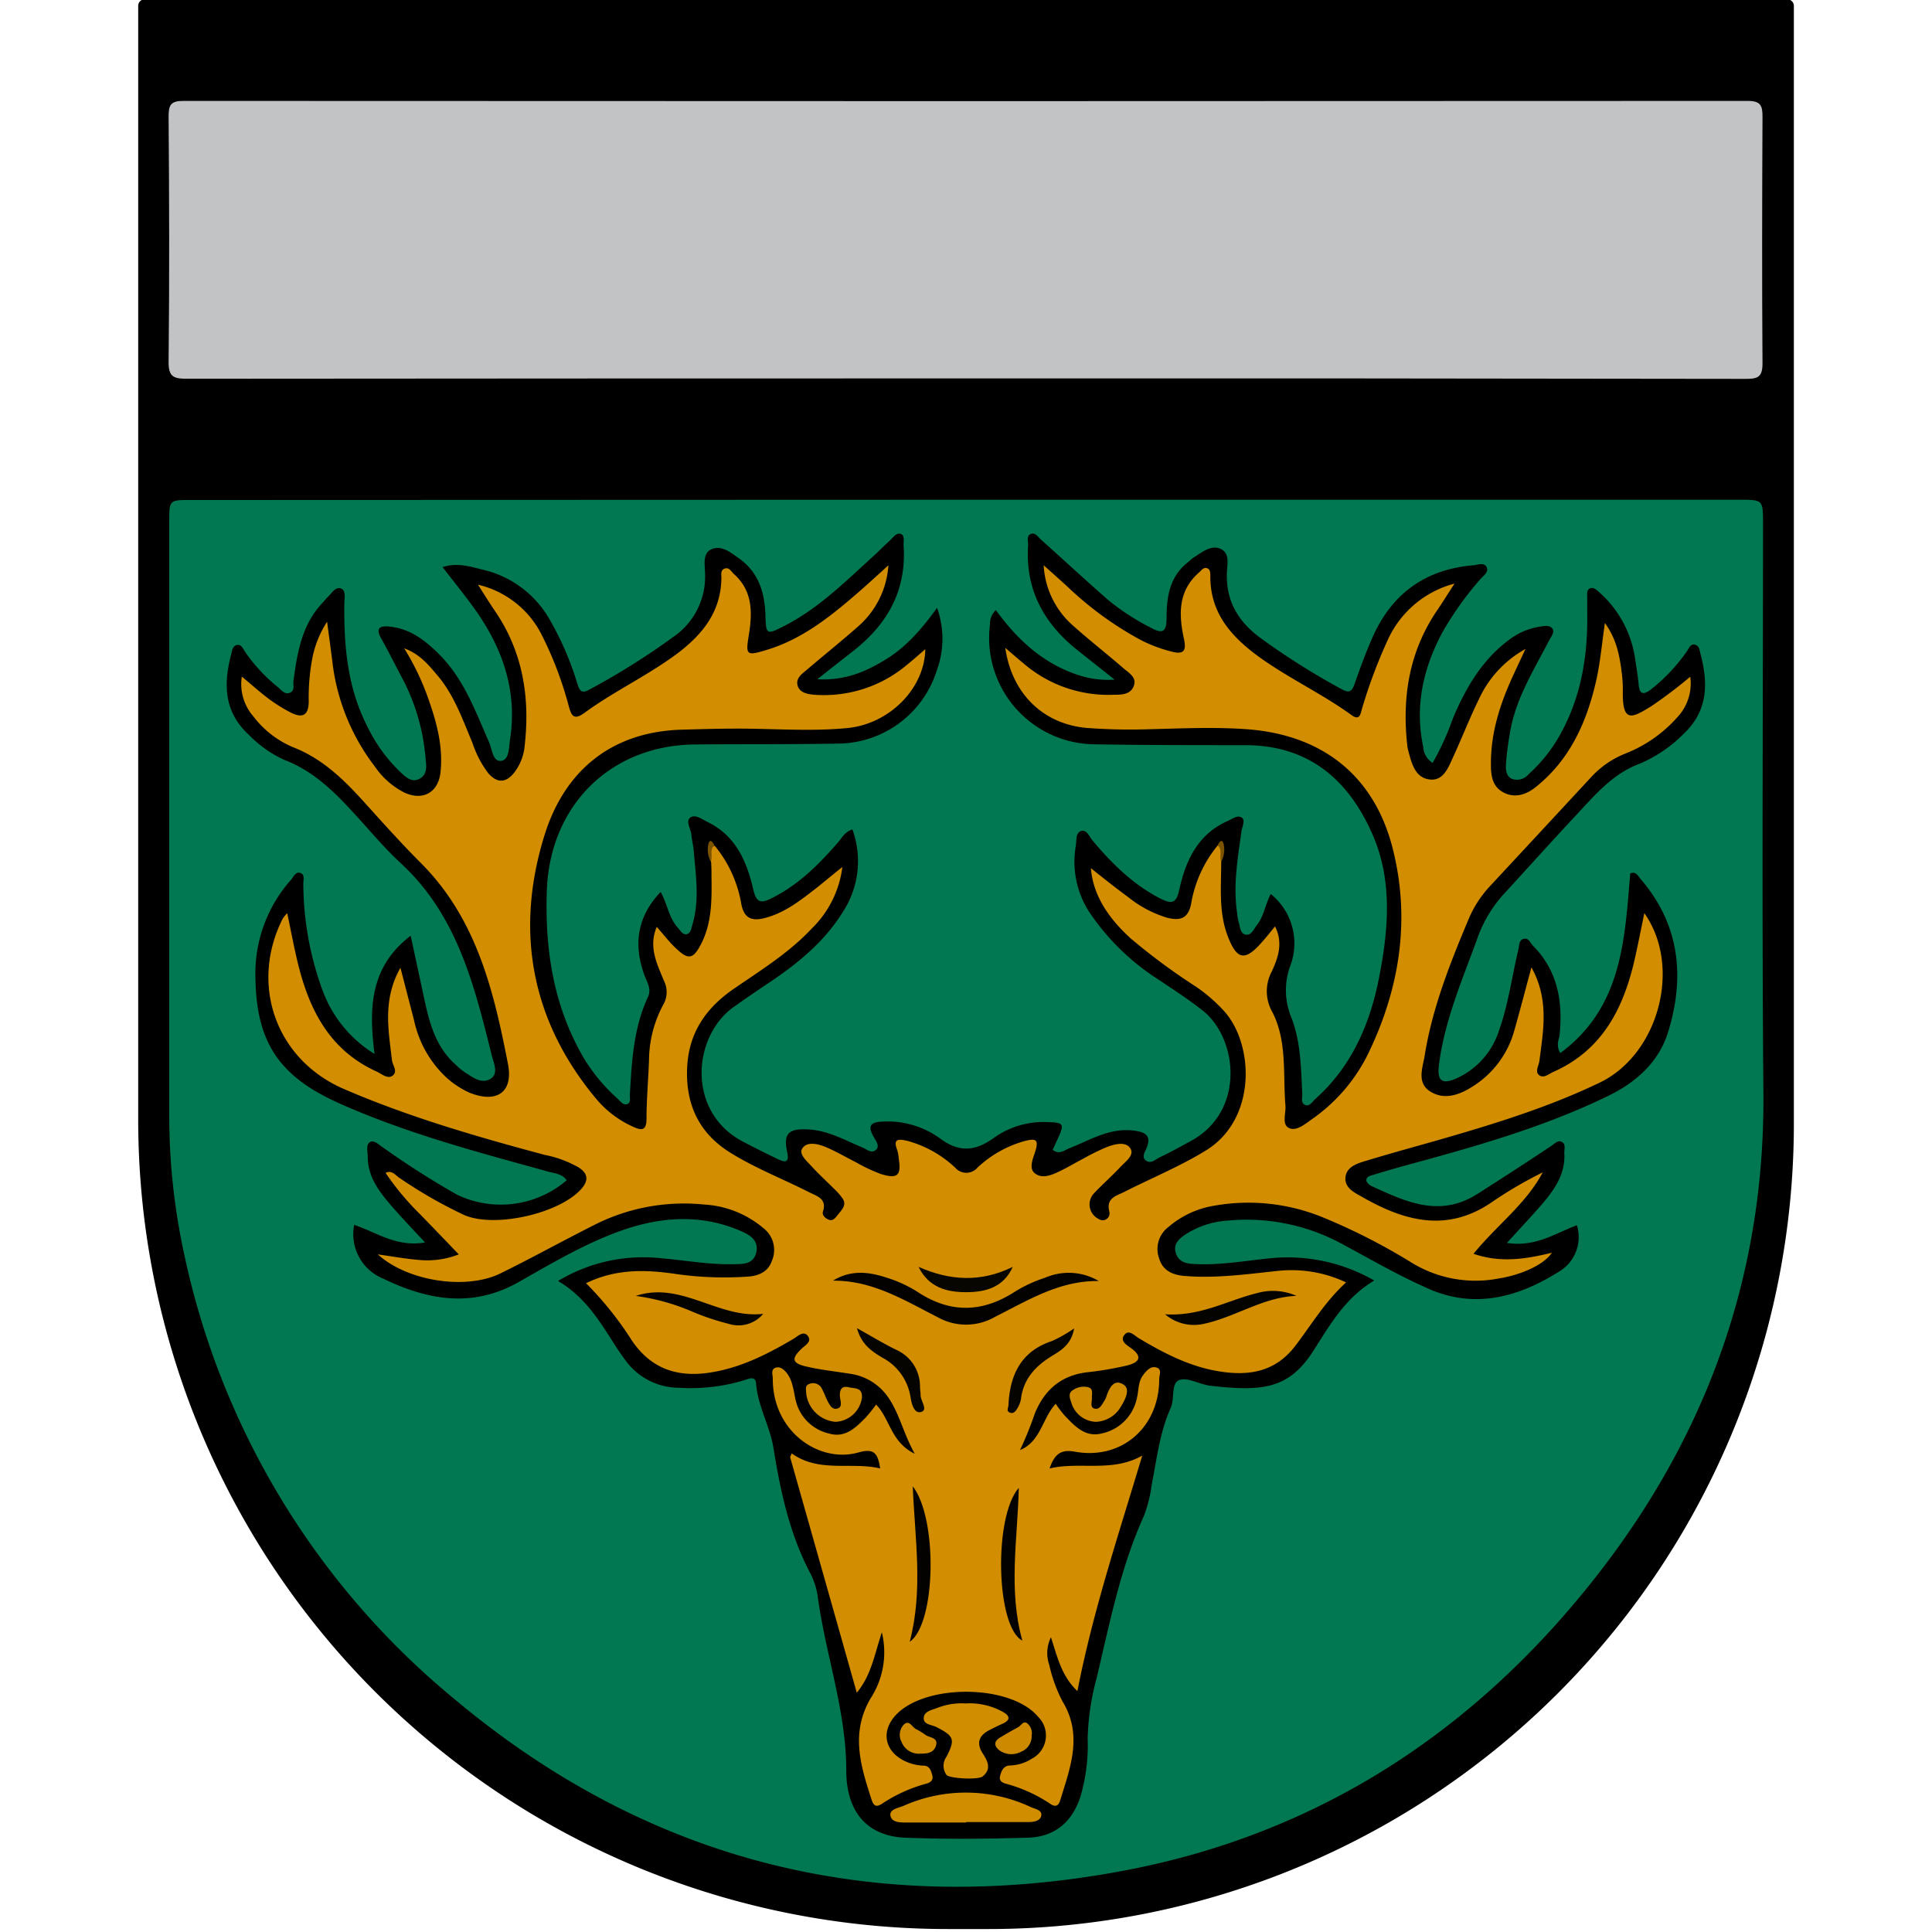 <svg id="Layer_1" data-name="Layer 1" xmlns="http://www.w3.org/2000/svg" viewBox="0 0 300 300"><defs><style>.cls-1{fill:#017851;}.cls-2{fill:#c2c3c5;}.cls-3{fill:#d28d00;}.cls-4{fill:#d18d00;}.cls-5{fill:#ce8b00;}.cls-6{fill:#cd8a00;}.cls-7{fill:#7c5400;}.cls-8{fill:#7d5400;}.cls-9{fill:#030200;}.cls-10{fill:#050300;}.cls-11{fill:#060400;}.cls-12{fill:#080600;}</style></defs><path d="M22.45-.09H277.55a1,1,0,0,1,1,1V174.49A125.05,125.05,0,0,1,153.49,299.54h-6.31A125.71,125.71,0,0,1,21.46,173.83V.9a1,1,0,0,1,1-1Z"/><path class="cls-1" d="M150,77.6H270c3.76,0,3.76,0,3.76,3.65,0,29.5-.19,59,.06,88.5.24,29.92-9.93,56-28.89,78.66-18.62,22.3-42.2,36.85-70.88,42.15-38.65,7.16-73.55-1.53-103.74-26.94a122.29,122.29,0,0,1-41.68-68.74A101.14,101.14,0,0,1,26.28,173q0-46,0-92c0-3.35,0-3.36,3.3-3.36Z"/><path class="cls-2" d="M150,58.76q-60.48,0-121,.05c-2.11,0-2.85-.34-2.82-2.7.14-12.67.1-25.35,0-38,0-1.81.32-2.45,2.32-2.44q121.44.07,242.9,0c2,0,2.29.73,2.28,2.48-.06,12.76-.09,25.53,0,38.29,0,2.16-.78,2.39-2.59,2.39Q210.59,58.73,150,58.76Z"/><path d="M242.28,163.52c9.6-7.08,10-17.57,10.86-27.89.9-.39,1.2.39,1.6.85,6.11,7.08,6.92,15.22,4.28,23.78-1.44,4.66-4.95,7.79-9.3,9.91-9.92,4.83-20.49,7.82-31.09,10.7-1.79.49-3.57,1-5.35,1.55-.48.14-1.1.27-1.12.83,0,.3.43.74.76.9,5.34,2.43,10.58,5,16.5,1.24q5.78-3.67,11.47-7.46c.48-.32,1-.91,1.56-.65.77.34.42,1.18.46,1.81.18,3.31-1.63,5.77-3.64,8.1C237.69,189,236,190.79,234,193c4.38.7,7.51-1.49,10.86-2.75a6.23,6.23,0,0,1-2.75,7.19c-6.34,4-13.17,5.88-20.41,2.62-4.54-2-8.88-4.52-13.27-6.88a31,31,0,0,0-17.86-3.64,13.69,13.69,0,0,0-6.43,2.1c-1,.67-2,1.49-1.57,2.89s1.51,1.67,2.77,1.74c4,.24,7.92-.5,11.86-.88a26.86,26.86,0,0,1,16.19,3.45c-4.62,2.77-6.93,7-9.54,11.05-3.78,5.79-7.8,6.21-15.9,5.29-1.66-.19-3.53-1.37-4.84-.88s-.68,2.89-1.33,4.34c-1.69,3.74-2.13,7.8-2.92,11.76a22.26,22.26,0,0,1-1.2,4.92c-3.7,8.13-5.36,16.83-7.42,25.43a39.14,39.14,0,0,0-1.35,9.23,28.31,28.31,0,0,1-1.12,9c-1.32,4.05-4.07,6.26-8.2,6.38-6.33.18-12.67.24-19,0-5.63-.22-9.15-3.71-9.16-10.4,0-9.21-3.13-17.75-4.38-26.67a11.77,11.77,0,0,0-1.14-3.87c-3.27-6.14-4.7-12.82-5.79-19.59-.56-3.44-2.43-6.49-2.7-10-.09-1.22-1.08-.76-1.77-.53a28.68,28.68,0,0,1-10.26,1.19,10.27,10.27,0,0,1-8.24-4.25c-.66-.88-1.27-1.79-1.86-2.72-2.28-3.56-4.49-7.18-8.62-9.61a25.59,25.59,0,0,1,16-3.53c3.7.31,7.36,1,11.1.92,1.52,0,3.28.08,3.69-1.87s-1.17-2.75-2.55-3.34c-6.25-2.66-12.56-2.13-18.76.12-5.5,2-10.53,5-15.6,7.87-7.21,4.09-14.18,2.78-21.06-.55A7.44,7.44,0,0,1,55,190.2c3.43,1.13,6.56,3.5,11,2.73-1.85-2-3.46-3.68-5-5.43-2-2.31-3.94-4.69-3.9-8,0-.74-.32-1.72.33-2.14s1.37.39,2,.79a132.48,132.48,0,0,0,11.54,7.36A15.73,15.73,0,0,0,88,183.27c-.71-1-1.84-1.06-2.83-1.33-10.25-2.83-20.55-5.55-30.38-9.7-3.66-1.55-7.23-3.19-10.13-6.11-4-4-4.92-9.1-5-14.43a21.87,21.87,0,0,1,5.55-15.11c.4-.46.71-1.36,1.53-1,.61.28.35,1.06.36,1.62a48.55,48.55,0,0,0,3,16.61,19.39,19.39,0,0,0,8.06,9.83c-.91-7.09-.72-13.52,5.61-18.35l2.07,9.62c.82,3.83,1.77,7.6,4.87,10.36a10.52,10.52,0,0,0,1.35,1.15c1.28.81,2.72,2,4.16,1.05,1.23-.79.43-2.45.15-3.56C73.65,153,71,142.09,62.19,134c-2.41-2.23-4.54-4.77-6.76-7.21-3.25-3.57-6.57-7-11.25-8.78a18.23,18.23,0,0,1-5.56-3.93c-3.82-3.51-3.94-7.79-2.75-12.37.16-.6.21-1.48,1-1.57.65-.08.91.68,1.23,1.14a25.93,25.93,0,0,0,5,5.38c.57.45,1.12,1.27,1.93.9s.45-1.2.54-1.84c.58-4.3,1.26-8.56,4.35-11.94.35-.37.66-.77,1-1.11.61-.56,1.16-1.59,2-1.3s.56,1.47.55,2.25c-.09,6.66.48,13.17,3.59,19.23a24.47,24.47,0,0,0,5,6.93c.87.82,1.82,1.82,3.08,1.15s1.07-2,.94-3.18a32.23,32.23,0,0,0-3.33-11.88c-1.2-2.24-2.31-4.52-3.56-6.73-.87-1.54-.28-2,1.22-1.85,3.34.3,5.75,2.25,8,4.53,3.69,3.8,5.44,8.69,7.52,13.4.48,1.09.57,3.06,1.86,2.93s1.21-2,1.4-3.25c1.15-7.34-1-13.88-5.13-19.84-1.63-2.33-3.45-4.55-5.34-7,2.36-.76,4.38-.05,6.33.42a16.07,16.07,0,0,1,10.14,7.45,47.16,47.16,0,0,1,4.45,10.2c.33,1,.55,1.7,1.89.94a112.41,112.41,0,0,0,13.08-8.21,11.33,11.33,0,0,0,4.87-9.76c0-1.34-.47-3.22,1.06-3.84s2.91.53,4.16,1.41c3.13,2.2,4.07,5.38,4.16,9,.08,2.9.23,2.89,2.84,1.57,5.37-2.72,9.56-6.93,13.94-10.9.87-.79,1.69-1.65,2.57-2.44.49-.43.94-1.22,1.64-1s.42,1.17.46,1.79c.48,7-2.51,12.24-7.84,16.41-1.71,1.33-3.4,2.67-5.56,4.37,4.35.24,7.56-1.19,10.66-3.09s5.52-4.64,7.94-8a14.31,14.31,0,0,1-.05,9.74,16.2,16.2,0,0,1-15,11.34c-7.52.14-15,.07-22.56.14-13.28.14-22.66,9.66-23,23-.27,9.06,1.09,17.67,5.7,25.61a27.53,27.53,0,0,0,5.32,6.41c.41.38.79,1,1.44.83s.42-1,.45-1.56c.3-5.15.57-10.3,2.81-15.09.58-1.23-.16-2.31-.56-3.39-1.73-4.78-1.12-9.07,2.52-12.91,1.07,1.87,1.25,4,2.68,5.56.39.43.73,1.12,1.36,1s.72-.86.88-1.42c1.16-3.83.54-7.7.22-11.56-.07-.84-.3-1.67-.37-2.51s-.93-2.05-.16-2.62,1.89.3,2.76.73c4.29,2.11,6,6.06,7,10.35.49,2.24,1.26,2.28,3,1.38,4.1-2.07,7.24-5.21,10.19-8.62.6-.68,1-1.59,2.22-2a14.39,14.39,0,0,1-1.48,12.81c-2.8,4.54-6.84,7.87-11.22,10.83-2,1.33-3.92,2.65-5.83,4-6.32,4.61-7.21,16.27,1.55,20.85q2.69,1.41,5.43,2.72c1.05.5,1.79.61,1.43-1.07-.63-2.91.17-3.73,3.3-3.55s5.63,1.67,8.36,2.79c.66.27,1.4,1,2.09.4s0-1.44-.31-2c-1-1.76-.52-2.35,1.43-2.41A13.86,13.86,0,0,1,146,176.8c2.87,2.13,5.33,2,8.17,0a13.29,13.29,0,0,1,8.34-2.57c2.7.07,2.83.24,1.7,2.68-.25.53-.49,1.07-.75,1.63,1,.81,1.79.08,2.57-.23,2.36-.92,4.57-2.21,7.1-2.66a9.47,9.47,0,0,1,3.52,0c1.52.3,2,1,1.44,2.49-.23.64-.92,1.52-.14,2.08s1.46-.18,2.11-.5c1.68-.8,3.31-1.7,4.93-2.59,8.38-4.59,7.27-15.9,1.71-20.26-2.14-1.68-4.4-3.14-6.64-4.65a36.8,36.8,0,0,1-11-10.72,14.43,14.43,0,0,1-2-10.21c.12-.79-.06-2,.83-2.25s1.27.9,1.78,1.5c3,3.57,6.29,6.83,10.54,9,1.69.85,2.44.77,2.89-1.31,1-4.59,2.88-8.7,7.56-10.76.68-.3,1.48-.94,2.12-.54s.13,1.37,0,2.09c-.57,4.17-1.31,8.34-.7,12.59a9.08,9.08,0,0,0,.24,1.49c.23.71.23,1.76,1,2,1,.26,1.34-.82,1.84-1.44,1.12-1.41,1.32-3.27,2.16-4.84a9.84,9.84,0,0,1,3.06,11.08,11,11,0,0,0,.1,8c1.51,3.78,1.54,7.93,1.74,12,0,.57-.22,1.34.35,1.63.77.4,1.18-.44,1.65-.86,5.61-5,8.47-11.54,9.89-18.71,1.48-7.51,2.19-15.15-1-22.42-3.76-8.56-10-13.87-19.87-13.83-7.86,0-15.72,0-23.58-.14A16.52,16.52,0,0,1,153.72,97a2.88,2.88,0,0,1,.92-2.26c3.34,4.61,7.38,8.33,12.88,10.11a14.59,14.59,0,0,0,5.55.68c-2.12-1.68-3.78-3-5.47-4.34-5.43-4.21-8.45-9.57-7.95-16.61,0-.56-.25-1.33.34-1.63.76-.37,1.19.44,1.66.85,3.47,3.1,6.88,6.26,10.37,9.32a36.67,36.67,0,0,0,6.56,4.29c1.7.93,2.56,1,2.56-1.36,0-3.26.43-6.44,3.25-8.69.33-.26.62-.58,1-.81,1.28-.83,2.72-2,4.17-1.31s1,2.4.95,3.67c-.15,4.27,1.6,7.41,5,10A111.43,111.43,0,0,0,208.31,107c1.14.64,1.57.44,2-.73.87-2.46,1.76-4.93,2.82-7.32,3-6.77,8.21-10.55,15.63-11.17.71-.06,1.69-.5,2.08.28s-.52,1.34-1,1.9A50.76,50.76,0,0,0,224,98.14c-3,5.6-4.35,11.5-3,17.84a3.08,3.08,0,0,0,1.46,2.48,41.35,41.35,0,0,0,3.12-6.85c2-4.74,4.5-9.09,8.71-12.23a10.48,10.48,0,0,1,4.84-2.08c.65-.09,1.48-.28,1.91.29s-.19,1.26-.48,1.83c-2.4,4.65-5.24,9.11-6.1,14.4a47.84,47.84,0,0,0-.61,4.77c-.06.88,0,2,1,2.38a2.34,2.34,0,0,0,2.52-.76,23.81,23.81,0,0,0,4.87-6.11c3.32-5.94,4.35-12.38,4.22-19.07,0-.76,0-1.53,0-2.29,0-.48-.12-1.1.41-1.37s1.09.26,1.51.64a17,17,0,0,1,5.52,10.28c.2,1.34.43,2.67.55,4,.14,1.67.86,1.57,1.93.75a27.37,27.37,0,0,0,5.54-5.88c.32-.45.56-1.23,1.26-1.06s.73.88.87,1.43c1.21,4.56,1.18,8.85-2.6,12.4a21.2,21.2,0,0,1-6.88,4.67c-4.17,1.57-6.87,4.81-9.74,7.88-3.87,4.13-7.64,8.35-11.48,12.52A20.34,20.34,0,0,0,229.3,146c-2.32,6.34-5,12.57-5.86,19.35-.32,2.5.48,3.12,2.81,2.06a12.2,12.2,0,0,0,6.52-7.4c1.45-4.07,2-8.37,3-12.56.15-.62.08-1.49.83-1.67s1,.58,1.37,1c3.93,3.92,4.75,8.78,4.19,14.05C242,161.57,241.62,162.38,242.28,163.52Z"/><path class="cls-3" d="M189.63,133.8c0,3.88-.42,7.79,1,11.53s2.69,4,5.36.92c.66-.74,1.27-1.52,2-2.4,1.29,2.58.47,4.89-.51,7a6.52,6.52,0,0,0,.12,6.36c2.29,4.52,1.6,9.58,2,14.44.11,1.2-.61,2.93.54,3.5s2.53-.63,3.6-1.38a26.69,26.69,0,0,0,9-10.77c4.68-9.94,6.22-20.39,3.56-31.08-2.83-11.41-10.9-17.8-22.62-18.68-5.15-.38-10.31-.12-15.46,0a88.75,88.75,0,0,1-9.37-.2c-6.75-.55-11.72-5.23-12.75-12.44,1.1.94,1.94,1.68,2.81,2.39a20.11,20.11,0,0,0,14,4.89c1.17,0,2.56,0,3.1-1.26.62-1.41-.72-2.12-1.57-2.86-2.61-2.26-5.35-4.4-7.93-6.71a13.41,13.41,0,0,1-4.45-9.28c1.47,1.32,2.59,2.31,3.69,3.32a52.83,52.83,0,0,0,11.44,8.32,22.71,22.71,0,0,0,4.74,1.77c1.88.5,2.32-.13,1.91-2-.82-3.75-.93-7.42,2.34-10.28.37-.32.69-.86,1.25-.67s.5.84.51,1.31c0,5.34,2.86,8.9,6.94,12,4.75,3.57,10.16,6,15,9.51,1.27.91,1.37-.19,1.61-1a79.52,79.52,0,0,1,4-10.68,15.77,15.77,0,0,1,10.37-8.75c-1.09,1.67-1.85,2.91-2.67,4.11-4.37,6.39-5.5,13.5-4.67,21a4.7,4.7,0,0,0,.13.75c.54,2,1.06,4.31,3.38,4.56,2.17.25,2.92-2,3.68-3.64,1.34-2.91,2.5-5.91,3.91-8.78a17,17,0,0,1,7.26-7.85c-.69,1.47-1.25,2.66-1.8,3.86-2.09,4.48-3.62,9.1-3.57,14.11,0,1.74.23,3.44,2,4.34s3.51.29,4.95-.86c5.28-4.21,7.89-10,9.36-16.38.66-2.84.9-5.78,1.39-9.1,1.91,2.65,2.32,5.34,2.65,8a21.48,21.48,0,0,1,.13,2.78c-.06,4.91,1.59,3.86,4.41,2.15a72.85,72.85,0,0,0,6.06-4.59,7.63,7.63,0,0,1-1.92,6.2,21.14,21.14,0,0,1-8.22,5.76,14.51,14.51,0,0,0-5.18,3.56q-7.92,8.55-15.86,17.09a17.28,17.28,0,0,0-3.26,5.09c-2.88,6.86-5.62,13.77-6.8,21.15-.3,1.87-1.3,4.23.92,5.59s4.61.45,6.65-.89a14.9,14.9,0,0,0,6.34-8.57c.89-3.14,1.71-6.29,2.67-9.85,2.77,5,1.85,9.75,1.24,14.51-.09.73-.69,1.62-.12,2.16.73.69,1.58-.13,2.29-.44,7.74-3.43,11-10.11,12.7-17.82.49-2.19.92-4.4,1.42-6.83,5.87,8.3,2.24,21.9-6.91,26.31-8.31,4-17.13,6.65-26,9.19-3.56,1-7.15,2-10.7,3.08-1.2.37-2.57.91-2.78,2.32-.24,1.59,1.14,2.39,2.28,3,6.7,3.9,13.48,5.86,20.61.86a63.61,63.61,0,0,1,7.72-4.5c-2.6,4.92-7.18,8.24-10.74,12.64,4.2,1.45,8.14.82,12.17-.17-1.25,1.88-4.76,3.44-8.24,4a19,19,0,0,1-13.6-2.49,95,95,0,0,0-13.73-7,30.47,30.47,0,0,0-17.65-1.66,14.42,14.42,0,0,0-6.28,3.12,4.28,4.28,0,0,0-1.46,5c.56,1.81,2.07,2.49,3.93,2.64,4.84.4,9.61-.27,14.4-.78a19.87,19.87,0,0,1,10.67,1.78c-3.34,3.05-5.46,6.71-8,10-3,3.83-6.94,4.52-11.36,3.87-4.69-.68-8.81-2.8-12.82-5.2-.66-.39-1.52-1.4-2.21-.56-.84,1,.39,1.64,1.07,2.15,2,1.49.83,2.27-.69,2.64a50.34,50.34,0,0,1-6.23,1.06c-4,.48-6.6,2.73-8.09,6.39a54.89,54.89,0,0,1-2.3,5.68c3.2-1.29,3.46-4.94,5.54-7.18a18.48,18.48,0,0,0,1.35,1.78c1.59,1.67,3.22,3.49,5.83,2.82a7.07,7.07,0,0,0,5.42-5.45c.31-1.22.17-2.58,1-3.64.5-.66,1.17-1.43,2.06-1.14s.41,1.18.41,1.8c0,7.52-5.87,12.6-13.14,11.26-2.38-.44-3.21.7-3.88,2.61,4.7-1.11,9.7.67,14.39-2-3.65,12.2-7.65,24.13-10.07,36.57-2.53-2.39-3.13-5.42-4.11-8.35a5.53,5.53,0,0,0-.27,4.25,23.26,23.26,0,0,0,2.06,5.69c3.21,5.27,1.2,10.29-.35,15.37-.23.76-.65,1.13-1.47.6a23.16,23.16,0,0,0-6.87-3.15c-.56-.14-1.2-.42-1-1.2s.49-1.64,1.59-1.66a6.61,6.61,0,0,0,3.34-1.05,4.06,4.06,0,0,0,1-6.48c-.11-.13-.22-.26-.34-.38-4.52-4.69-17.07-4.71-21.65-.05-2.48,2.53-1.95,5.71,1.23,7.26a7.41,7.41,0,0,0,2.93.73c1,0,1.2.83,1.39,1.57s-.4,1.09-1,1.24a23.56,23.56,0,0,0-6.88,3.14c-1,.64-1.32.08-1.59-.75-1.67-5.18-3.26-10.23-.15-15.61a13.1,13.1,0,0,0,1.77-10.3c-1.17,3.58-1.67,6.72-3.89,9.38-3.51-12.42-6.93-24.5-10.35-36.58l.25-.58c4.26,3.07,9.25,1.27,13.73,2.34-.36-2.45-1-3.15-3.38-2.48-6.08,1.72-13.33-3.24-13.29-11.46,0-.61-.38-1.5.52-1.73.69-.18,1.3.4,1.7.91a5.23,5.23,0,0,1,.82,1.81c.24.8.33,1.65.54,2.47a6.89,6.89,0,0,0,5.17,5.06c2.5.73,4.13-.92,5.69-2.5a23.54,23.54,0,0,0,1.6-2c2.14,2.18,2.29,5.84,6,7.64-1.84-3.29-2.42-6.52-4.38-9.12a8.64,8.64,0,0,0-5.78-3.32c-2.25-.36-4.53-.6-6.74-1.12s-2.23-1.27-.69-2.73c.58-.56,1.66-1.13,1-2s-1.53,0-2.18.41c-3.87,2.28-7.81,4.32-12.3,5.15-5.3,1-9.67-.17-12.85-4.85A52.37,52.37,0,0,0,91,199.26c4.68-2.29,9.32-2.12,14-1.43a53,53,0,0,0,11.12.4c1.77-.11,3.21-.82,3.76-2.5a4.26,4.26,0,0,0-1.31-5,15.59,15.59,0,0,0-9.24-3.69,30.8,30.8,0,0,0-16.51,2.9c-5.06,2.53-10,5.28-15.08,7.78-5.34,2.64-14.47,1.25-19.07-2.94,2.27.32,4.25.68,6.24.85a13.43,13.43,0,0,0,6.33-.85c-2.06-2.14-4-4.17-6-6.22a42.59,42.59,0,0,1-5.37-6.43c1-.51,1.54.39,2.18.79a71.62,71.62,0,0,0,10.1,5.78c4.74,2,14.72-.25,18.12-4.09,1.2-1.36,1-2.43-.45-3.35a17.24,17.24,0,0,0-5.2-1.92c-10.61-2.84-21.14-5.89-31.24-10.25-10.53-4.56-14.65-16.19-9.48-26.45a6.07,6.07,0,0,1,.7-.84c.52,2.48.94,4.68,1.44,6.87,1.73,7.6,4.82,14.27,12.45,17.72.8.37,1.73,1.25,2.52.6s-.06-1.57-.15-2.39c-.54-4.67-1.47-9.38,1.32-14.33.78,3,1.44,5.58,2.11,8.14a17.06,17.06,0,0,0,4.3,8.19,13.65,13.65,0,0,0,4.31,3.07c4.17,1.68,6.79,0,6-4.34C76.7,154,74.06,142.84,65.54,134.2c-3-3-5.82-6.13-8.65-9.27-3.29-3.66-6.68-7.09-11.45-8.93a15.13,15.13,0,0,1-6.13-4.8,7.6,7.6,0,0,1-1.76-6.14c1.61,1.34,2.91,2.51,4.31,3.55a25.35,25.35,0,0,0,3.22,2c1.78.92,2.84.62,2.86-1.69a32.27,32.27,0,0,1,.63-7.06,16.06,16.06,0,0,1,2.22-5.32c.33,2.53.6,4.41.83,6.3a33,33,0,0,0,6.61,16.22,12.31,12.31,0,0,0,4.54,4c2.89,1.35,5.31,0,5.64-3.19.42-4.14-.68-8-2.08-11.87a39.38,39.38,0,0,0-3.57-7.33c2.45.9,3.8,2.6,5.17,4.21,2.61,3.08,3.91,6.87,5.45,10.52a15.94,15.94,0,0,0,2.46,4.69c1.35,1.52,2.69,1.53,4-.11a7.94,7.94,0,0,0,1.63-4.19c.86-7.55-.3-14.65-4.67-21-.8-1.18-1.55-2.39-2.58-4a14.85,14.85,0,0,1,10,8,56.51,56.51,0,0,1,4.1,10.87c.42,1.5.79,2.24,2.48,1,4.7-3.43,10-5.86,14.7-9.43,3.84-3,6.42-6.41,6.52-11.41,0-.55-.18-1.33.53-1.54s1,.49,1.43.87c2.9,2.6,2.86,5.94,2.31,9.37-.52,3.22-.44,3.37,2.75,2.4,5.73-1.73,10.23-5.45,14.64-9.29,1.31-1.15,2.59-2.33,4.27-3.85a13.77,13.77,0,0,1-4.53,9.34c-2.65,2.36-5.43,4.57-8.13,6.88-.75.64-1.77,1.31-1.43,2.47s1.65,1.34,2.73,1.42a20,20,0,0,0,14.32-4.72c.91-.73,1.78-1.52,2.77-2.36-.1,6.13-5.61,11.61-12.08,12.24-5.82.57-11.65.06-17.48.09-2.7,0-5.4.09-8.11.16-11.08.27-18.33,6.4-21.44,16.33-4.64,14.85-2.15,28.88,8.07,41.07a16,16,0,0,0,5.62,4.24c1.47.68,2.12.59,2.13-1.26,0-3,.29-6.08.39-9.12a18.45,18.45,0,0,1,2.18-8.5,3.91,3.91,0,0,0,.13-3.78c-1.05-2.59-2.44-5.22-1.11-8.36,1.12,1.26,2,2.45,3.13,3.47,1.77,1.66,2.52,1.5,3.65-.61,1.8-3.34,1.77-7,1.72-10.63,0-.76,0-1.52-.06-2.28s-.78-2,.55-2.56a19.31,19.31,0,0,1,4.15,9.12c.45,2.24,1.7,2.63,3.68,2.11,3.12-.82,5.56-2.78,8-4.67,1.25-1,2.43-2,4-3.24a16.06,16.06,0,0,1-4.72,9.52c-3.5,3.75-7.82,6.43-12,9.3-4.43,3-7.2,6.93-7.39,12.54s1.89,10,6.72,13c3.88,2.42,8.15,4.06,12.21,6.13,1.22.61,2.82,1,2.17,3-.19.6.4,1.11,1,1.31s1-.43,1.38-.88c.54-.71,1.35-1.43.66-2.46a10,10,0,0,0-1.33-1.51c-1.13-1.14-2.33-2.22-3.41-3.4-.76-.85-2.17-2-1.47-2.91.8-1.1,2.52-.62,3.76-.09,1.55.66,3,1.53,4.52,2.29a26.36,26.36,0,0,0,3.88,1.83c2.61.81,3.2.22,2.77-2.45a5.64,5.64,0,0,0-.22-1.25c-.74-1.86.28-1.74,1.55-1.45a17.53,17.53,0,0,1,7.44,4.16,2.27,2.27,0,0,0,3.46,0,17.53,17.53,0,0,1,7.44-4.16c1.27-.28,2.16-.46,1.59,1.46-.33,1.14-1.15,2.78-.12,3.58,1.26,1,2.9.15,4.28-.53,1.13-.57,2.22-1.22,3.34-1.8a34.59,34.59,0,0,1,3.4-1.68c1.26-.5,3-1,3.77.08s-.69,2.08-1.47,2.91c-1.32,1.42-2.8,2.71-4.13,4.12a2.51,2.51,0,0,0,.74,4,1.07,1.07,0,0,0,1.64-1.15c-.53-2.07,1-2.42,2.19-3,4.28-2.18,8.75-4,12.86-6.53,7.8-4.85,7.43-16.27,2.88-21.48a24.71,24.71,0,0,0-4.6-4,96,96,0,0,1-10-7.4c-3.82-3.47-5.87-7-6.2-10.92,2,1.59,3.92,3.12,5.87,4.55a17.66,17.66,0,0,0,6,3.15c2,.5,3.23.12,3.69-2.12a19.29,19.29,0,0,1,4.14-9.12C190.41,131.85,189.69,132.89,189.63,133.8Z"/><path class="cls-4" d="M149.94,264.51a10.64,10.64,0,0,1,5.6,1.21c1.17.61,1.63,1.3,0,2-.61.27-1.21.58-1.81.88-1.66.82-2.21,2-1.14,3.66.77,1.19,1.42,2.41,0,3.58-.67.57-5.15.34-5.62-.24a2.39,2.39,0,0,1,0-2.81c1.39-2.73,1.17-3.21-1.58-4.62-.74-.38-2.12-.36-1.94-1.55.15-.94,1.37-1.12,2.21-1.46A10.25,10.25,0,0,1,149.94,264.51Z"/><path class="cls-4" d="M150,283c-3,0-6.06,0-9.09,0-1,0-2.38.05-2.63-1s1.19-1.25,2-1.58a23.77,23.77,0,0,1,19.8.19c.65.29,1.77.45,1.61,1.32s-1.25,1-2.07,1c-3.19,0-6.39,0-9.59,0Z"/><path class="cls-5" d="M170.19,220.78a4.12,4.12,0,0,1-3.84-3c-.21-.6-.52-1.39.16-1.86a3,3,0,0,1,2.41-.53c.92.23.6,1.05.63,1.69s-.38,1.55.55,1.67c.68.09,1.06-.72,1.42-1.3a2.38,2.38,0,0,0,.23-.45c.43-1.35,1.16-3,2.71-2,1.11.69.26,2.34-.41,3.42A4.7,4.7,0,0,1,170.19,220.78Z"/><path class="cls-5" d="M129.73,220.78a5,5,0,0,1-4.54-4.38c0-.54-.28-1.27.5-1.51a1.53,1.53,0,0,1,1.81.52,12.14,12.14,0,0,1,.74,1.59c.38.76.8,1.87,1.62,1.75,1.18-.17.53-1.36.55-2.11,0-1,.4-1.46,1.38-1.23s2.14,0,2.05,1.62A4.33,4.33,0,0,1,129.73,220.78Z"/><path class="cls-6" d="M143,272.3a2.87,2.87,0,0,1-3-1.8,2.32,2.32,0,0,1,.43-2.79c.8-.64,1.21.5,1.82.79a10.33,10.33,0,0,1,1.48.91c.68.45,2.06.39,1.57,1.76C144.94,272.18,144,272.31,143,272.3Z"/><path class="cls-6" d="M160.2,269.48a2.6,2.6,0,0,1-1.69,2.55,3.2,3.2,0,0,1-3.33-.24c-.81-.65-.92-1.37.13-2s1.86-1.09,2.8-1.6c.46-.25.78-1.07,1.44-.56A2,2,0,0,1,160.2,269.48Z"/><path class="cls-7" d="M110.92,131.24c-.81.72-.18,1.75-.55,2.56a4,4,0,0,1-.4-2.61C110.17,130.15,110.62,130.64,110.92,131.24Z"/><path class="cls-8" d="M189.63,133.8c-.36-.82.26-1.84-.55-2.56.3-.6.75-1.09.95-.05A3.94,3.94,0,0,1,189.63,133.8Z"/><path class="cls-9" d="M170.62,198.92c-6.08-.1-11,3-16.11,5.56a9,9,0,0,1-8.9.06c-5.13-2.61-10.11-5.73-16.26-5.68,2.73-1.69,5.49-1.39,8.21-.5a19.89,19.89,0,0,1,4.83,2.19c5.17,3.44,10.19,3.31,15.33-.06a22,22,0,0,1,4.6-2.1A9.18,9.18,0,0,1,170.62,198.92Z"/><path class="cls-9" d="M141.73,230.79c3.91,5,3.62,21.33-.47,24.15C143.37,246.88,142.08,239.14,141.73,230.79Z"/><path class="cls-9" d="M158.75,254.75c-4.11-2.11-4.49-19.26-.55-23.72C158,239.11,156.55,246.88,158.75,254.75Z"/><path class="cls-10" d="M201.31,201.22c-5.29.21-9.61,3.4-14.6,4.39a6.91,6.91,0,0,1-5.8-1.53c5.52.36,9.72-2.18,14.3-3.29A9,9,0,0,1,201.31,201.22Z"/><path class="cls-10" d="M98.72,201.23c7.1-2.36,12.83,3.59,19.79,2.78a5,5,0,0,1-5.41,1.54,37.9,37.9,0,0,1-5.51-1.84A33.42,33.42,0,0,0,98.72,201.23Z"/><path class="cls-11" d="M133.07,206.24c2.38,1.32,4.18,2.42,6.06,3.34a6.22,6.22,0,0,1,3.73,5.8c0,.42.1.84.09,1.26,0,.91,1.2,2.29.08,2.61s-1.49-1.34-1.65-2.34a8.39,8.39,0,0,0-4.38-6.1C135.39,209.84,133.76,208.78,133.07,206.24Z"/><path class="cls-11" d="M166.79,206.28c-.41,2.36-1.86,3.31-3.26,4.16-2.66,1.59-4.61,3.6-5,6.83a4.09,4.09,0,0,1-.55,1.4c-.24.45-.62.92-1.19.67s-.22-.71-.2-1.12c.22-4.73,1.93-8.4,6.8-10A22.51,22.51,0,0,0,166.79,206.28Z"/><path class="cls-12" d="M157.26,196.72c-1.43,3.19-4.22,3.93-7.24,3.93s-5.81-.73-7.39-3.93C147.51,198.88,152.33,199.15,157.26,196.72Z"/></svg>